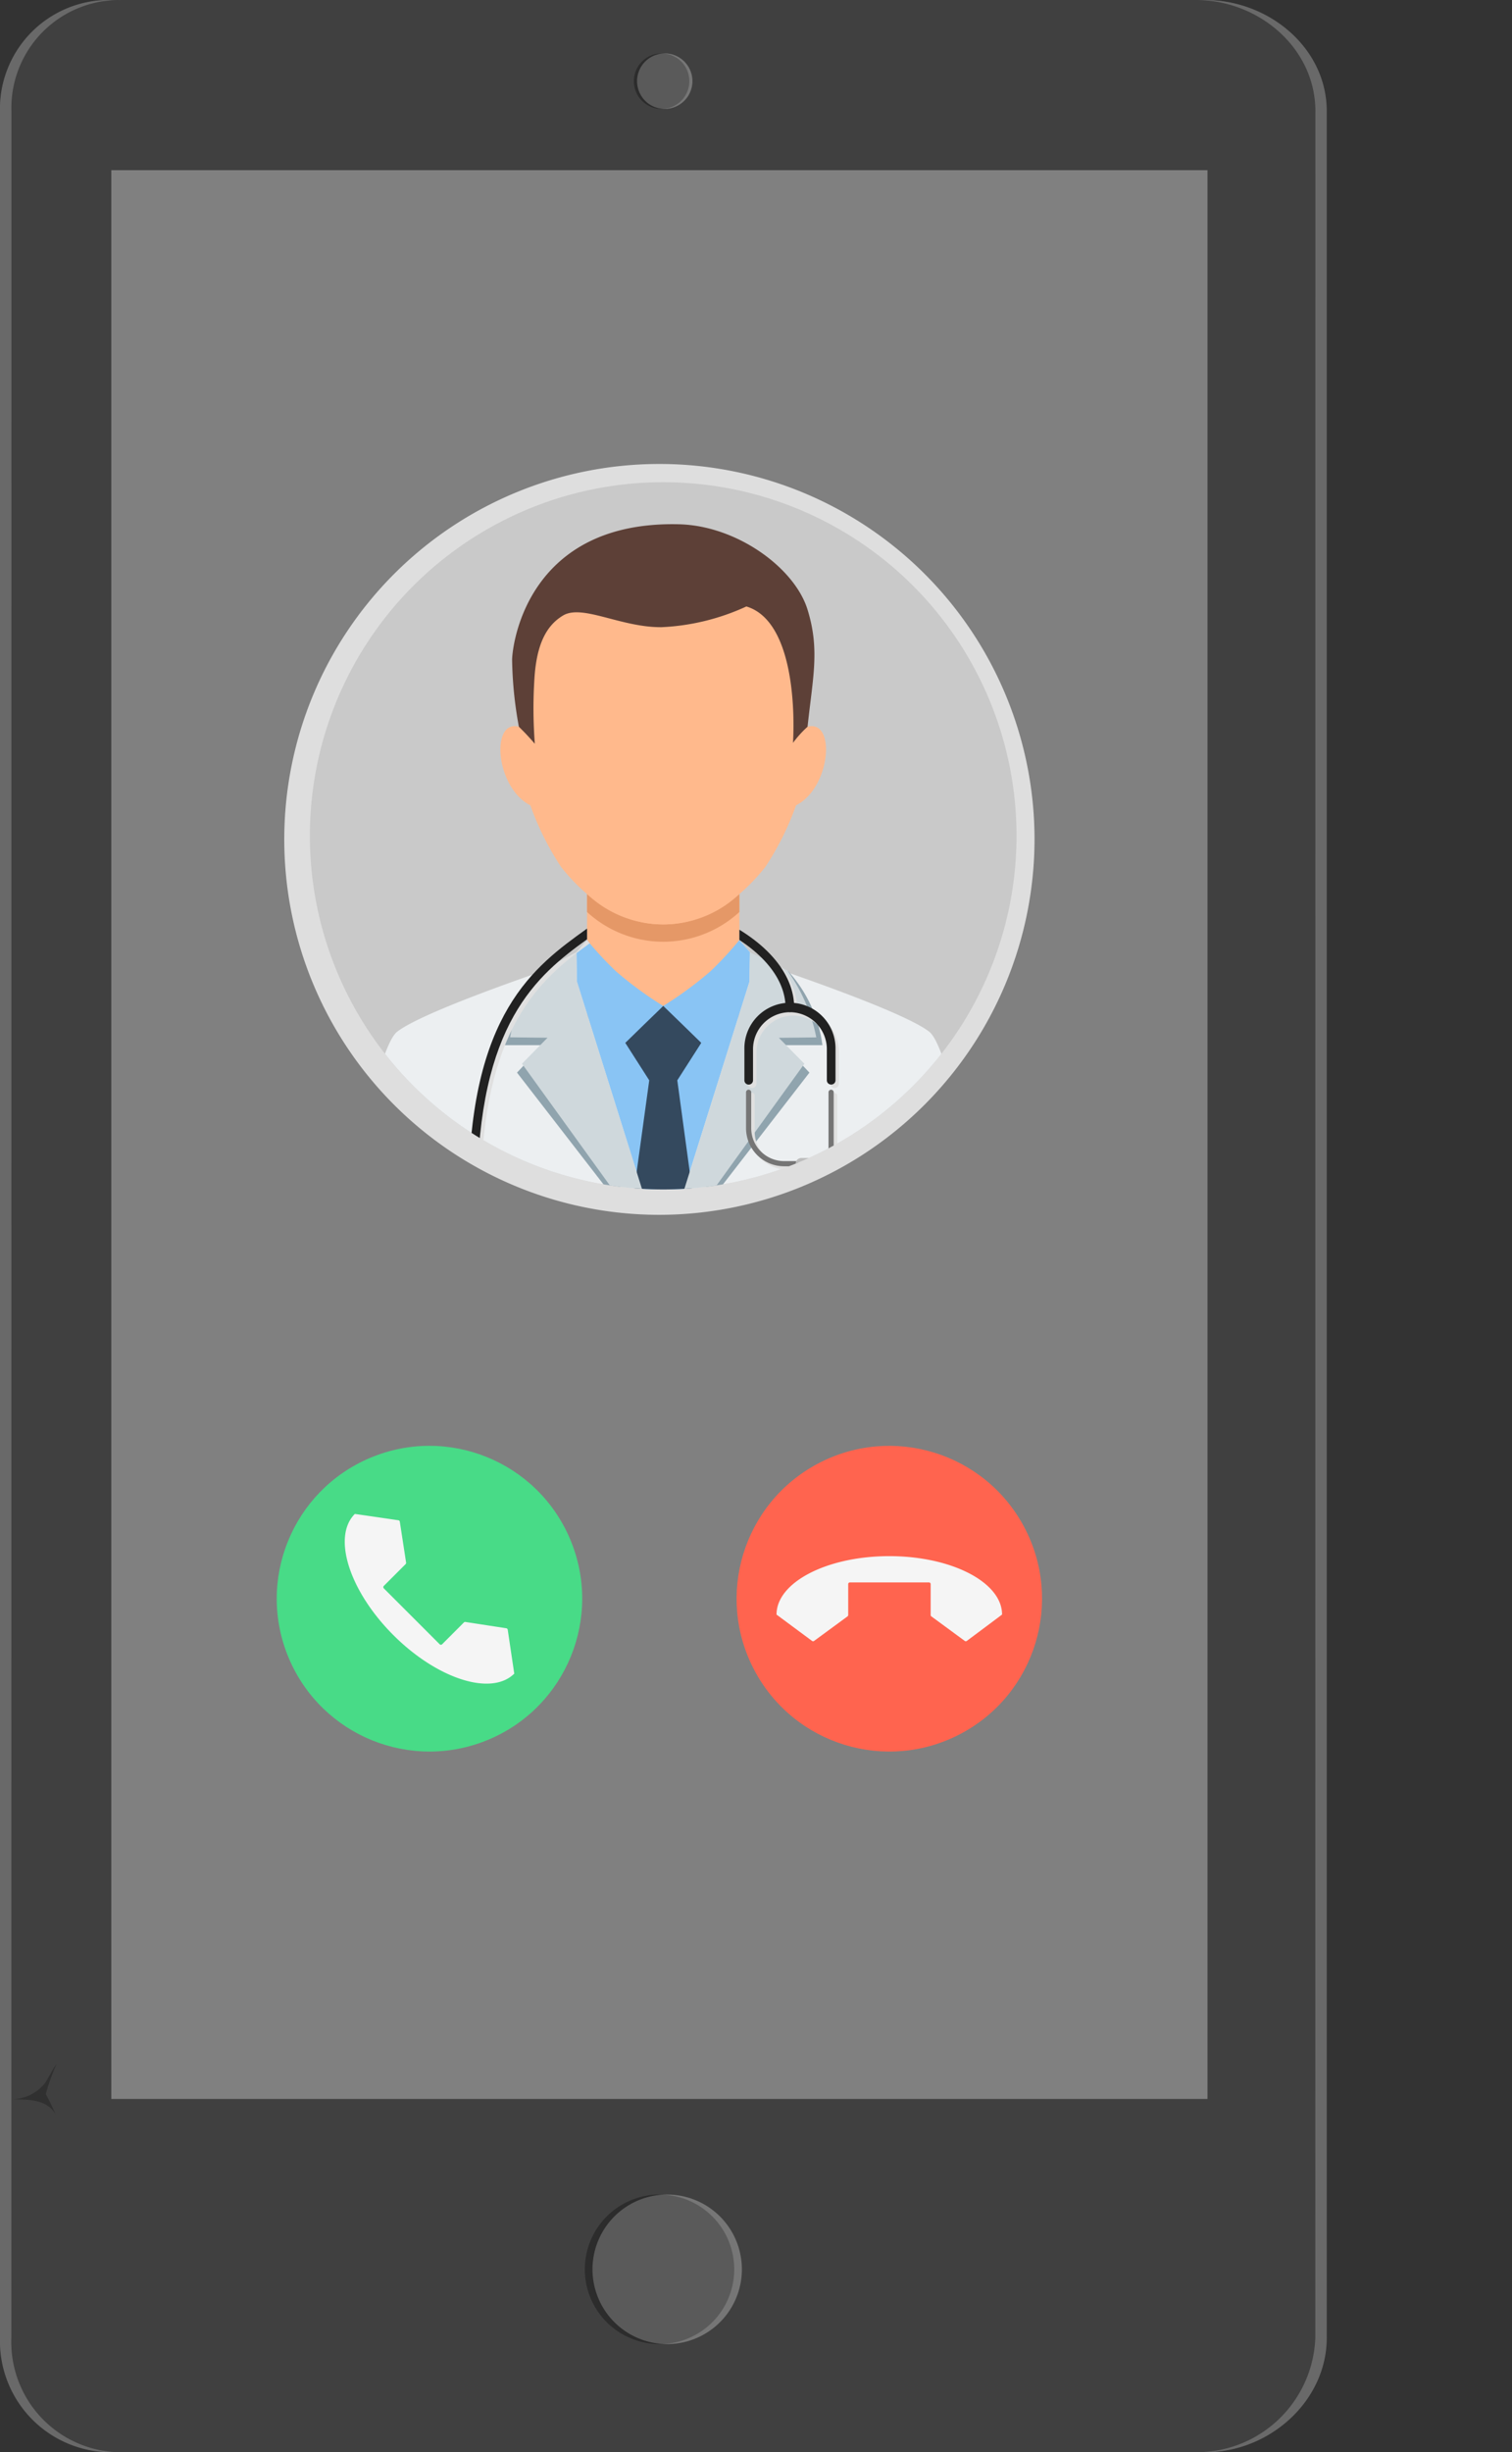 <svg xmlns="http://www.w3.org/2000/svg" xmlns:xlink="http://www.w3.org/1999/xlink" width="106.512" height="172.61" viewBox="0 0 106.512 172.61">
  <rect x="0" y="0" width="106.512" height="172.61" fill="#333333" stroke="none"/>
  <defs>
    <clipPath id="clip-path">
      <circle id="Elipse_675" data-name="Elipse 675" cx="24.89" cy="24.89" r="24.89" fill="#ff5442"/>
    </clipPath>
  </defs>
  <g id="Grupo_3557" data-name="Grupo 3557" transform="translate(-253.464 -84.014)">
    <path id="Trazado_3307" data-name="Trazado 3307" d="M534.123,440.415l.04,0-.039.005Z" transform="translate(-174.72 -221.87)" opacity="0.22"/>
    <path id="Trazado_3308" data-name="Trazado 3308" d="M535.379,440.4a1.352,1.352,0,0,0-.159-.021A1.352,1.352,0,0,1,535.379,440.4Z" transform="translate(-175.403 -221.849)" opacity="0.22"/>
    <path id="Trazado_3309" data-name="Trazado 3309" d="M534.693,440.374c-.052,0-.1,0-.159,0C534.589,440.374,534.642,440.373,534.693,440.374Z" transform="translate(-174.976 -221.846)" opacity="0.22"/>
    <path id="Trazado_3310" data-name="Trazado 3310" d="M414.4,370.625,389.8,362.877a8.994,8.994,0,0,0-9.96,2.741,8.495,8.495,0,0,0-1.631,5.68c0,.01,0,.021,0,.031.012.165.03.329.051.493.008.059.016.118.024.176.017.116.037.231.059.346.014.073.026.147.042.22.022.1.047.2.072.306q.059.24.13.477c.02.066.039.133.06.2.034.106.071.211.109.316.021.06.043.119.065.179.041.108.082.215.127.321.021.051.044.1.066.152a10.818,10.818,0,0,0,.526,1.046c.033.058.066.117.1.174.054.09.11.18.167.27q.067.105.136.209c.053.08.107.159.162.238.07.1.143.2.217.295.044.058.088.117.133.175q.157.2.324.394c.035.041.071.08.107.12.1.111.2.221.3.329a11.523,11.523,0,0,0,4.918,3.055l28.612,8.84a9.785,9.785,0,0,0,6.407-.121C412.256,382.7,413.44,373.772,414.4,370.625Z" transform="translate(-77.642 -173.304)" opacity="0.3"/>
    <path id="Trazado_3311" data-name="Trazado 3311" d="M338.366,256.624H261.311a7.825,7.825,0,0,1-7.847-8.034V91.855a7.664,7.664,0,0,1,7.847-7.841h77.055c4.53.009,8.569,3.413,8.559,7.841V248.59C346.916,253.018,342.9,256.633,338.366,256.624Z" transform="translate(0 0)" fill="#404040"/>
    <g id="Grupo_3508" data-name="Grupo 3508" transform="translate(253.464 84.014)">
      <path id="Trazado_3312" data-name="Trazado 3312" d="M254.263,248.592l.006-156.735a7.6,7.6,0,0,1,7.713-7.841h-.671a7.664,7.664,0,0,0-7.848,7.841V248.59a7.825,7.825,0,0,0,7.848,8.034h.613A7.761,7.761,0,0,1,254.263,248.592Z" transform="translate(-253.464 -84.014)" fill="#696969"/>
      <path id="Trazado_3313" data-name="Trazado 3313" d="M477.294,84.014h-.6c4.431.035,8.369,3.429,8.36,7.839l-.006,156.735a8.361,8.361,0,0,1-8.412,8.034l-.007,0h.665c4.531.009,8.549-3.606,8.559-8.034V91.855C485.863,87.427,481.825,84.023,477.294,84.014Z" transform="translate(-392.392 -84.014)" fill="#696969"/>
    </g>
    <g id="Grupo_3511" data-name="Grupo 3511" transform="translate(294.665 87.774)">
      <g id="Grupo_3509" data-name="Grupo 3509" transform="translate(3.476 0)">
        <path id="Trazado_3314" data-name="Trazado 3314" d="M374.525,94.035a1.954,1.954,0,1,1-2.376,1.41A1.953,1.953,0,0,1,374.525,94.035Z" transform="translate(-371.989 -93.974)" fill="#5a5a5a"/>
        <path id="Trazado_3315" data-name="Trazado 3315" d="M377.842,94.035a1.957,1.957,0,0,0-.585-.058,1.954,1.954,0,0,1,.006,3.9,1.954,1.954,0,0,0,.579-3.844Z" transform="translate(-375.207 -93.974)" fill="#767676"/>
        <path id="Trazado_3316" data-name="Trazado 3316" d="M373.495,97.821a1.954,1.954,0,0,1,.38-3.844,1.954,1.954,0,1,0,.006,3.9A1.937,1.937,0,0,1,373.495,97.821Z" transform="translate(-371.825 -93.974)" fill="#2c2c2c"/>
      </g>
      <g id="Grupo_3510" data-name="Grupo 3510" transform="translate(0 150.711)">
        <path id="Trazado_3317" data-name="Trazado 3317" d="M369.887,493.411a5.261,5.261,0,1,1-6.4,3.8A5.261,5.261,0,0,1,369.887,493.411Z" transform="translate(-363.057 -493.246)" fill="#5a5a5a"/>
        <path id="Trazado_3318" data-name="Trazado 3318" d="M378.819,493.411a5.267,5.267,0,0,0-1.577-.157,5.262,5.262,0,0,1,.017,10.51,5.261,5.261,0,0,0,1.559-10.353Z" transform="translate(-371.721 -493.246)" fill="#767676"/>
        <path id="Trazado_3319" data-name="Trazado 3319" d="M367.113,503.607a5.262,5.262,0,0,1,1.024-10.353,5.262,5.262,0,1,0,.017,10.51A5.282,5.282,0,0,1,367.113,503.607Z" transform="translate(-362.616 -493.247)" fill="#2c2c2c"/>
      </g>
    </g>
    <rect id="Rectángulo_990" data-name="Rectángulo 990" width="77.219" height="135.762" transform="translate(261.306 95.993)" fill="gray"/>
    <g id="Grupo_3514" data-name="Grupo 3514" transform="translate(269.621 181.996)">
      <g id="Grupo_3512" data-name="Grupo 3512" transform="translate(0 0.45)">
        <circle id="Elipse_671" data-name="Elipse 671" cx="10.757" cy="10.757" r="10.757" transform="translate(0 8.378) rotate(-22.918)" fill="#48db87"/>
        <path id="Trazado_3320" data-name="Trazado 3320" d="M329.727,377.528l-.456-3.064a.121.121,0,0,0-.1-.1l-2.886-.443a.121.121,0,0,0-.1.034l-1.535,1.536a.122.122,0,0,1-.172,0l-3.935-3.935a.122.122,0,0,1,0-.172l1.536-1.536a.121.121,0,0,0,.034-.1l-.443-2.885a.121.121,0,0,0-.1-.1c-.511-.075-3.066-.448-3.07-.444-1.605,1.605-.392,5.422,2.711,8.524s6.919,4.316,8.524,2.711l.009-.009Z" transform="translate(-309.662 -358.186)" fill="#f5f5f5"/>
      </g>
      <g id="Grupo_3513" data-name="Grupo 3513" transform="translate(31.943 0)">
        <circle id="Elipse_672" data-name="Elipse 672" cx="10.757" cy="10.757" r="10.757" transform="translate(0 10.098) rotate(-27.992)" fill="#ff644f"/>
        <path id="Trazado_3321" data-name="Trazado 3321" d="M398.4,378.319l2.489,1.844a.121.121,0,0,0,.144,0l2.354-1.727a.122.122,0,0,0,.05-.1v-2.172a.121.121,0,0,1,.121-.121h5.565a.122.122,0,0,1,.122.121v2.172a.122.122,0,0,0,.049.1l2.353,1.727a.121.121,0,0,0,.144,0c.415-.309,2.484-1.852,2.484-1.857,0-2.27-3.557-4.111-7.944-4.111s-7.944,1.84-7.944,4.111v.013Z" transform="translate(-391.785 -362.643)" fill="#f5f5f5"/>
      </g>
    </g>
    <g id="Grupo_3517" data-name="Grupo 3517" transform="translate(273.489 116.672)">
      <path id="Trazado_3323" data-name="Trazado 3323" d="M332.942,223.386a26.426,26.426,0,1,1,26.426-26.426A26.456,26.456,0,0,1,332.942,223.386Zm0-50.766a24.34,24.34,0,1,0,24.34,24.34A24.367,24.367,0,0,0,332.942,172.62Z" transform="translate(-306.516 -170.534)" fill="#dedede"/>
      <g id="Grupo_3534" data-name="Grupo 3534" transform="translate(1.804 1.284)">
        <g id="Grupo_3533" data-name="Grupo 3533" transform="translate(0 0)">
          <circle id="Elipse_674" data-name="Elipse 674" cx="24.89" cy="24.89" r="24.89" fill="#c9c9c9"/>
          <g id="Grupo_3532" data-name="Grupo 3532" clip-path="url(#clip-path)">
            <g id="Grupo_3531" data-name="Grupo 3531" transform="translate(3.048 2.955)">
              <path id="Trazado_3328" data-name="Trazado 3328" d="M354.883,410.226c-1.979-1.553-11.984-4.855-11.984-4.855l-1.394-1.6a23.812,23.812,0,0,1-2.058,2.217,26.283,26.283,0,0,1-3.307,2.422h0a26.273,26.273,0,0,1-3.307-2.422,23.8,23.8,0,0,1-2.058-2.217l-1.395,1.6s-10,3.3-11.983,4.855c-.988.775-2.273,6.159-3.1,11.354h43.686C357.156,416.386,355.871,411,354.883,410.226Z" transform="translate(-314.298 -374.5)" fill="#eceff1"/>
              <rect id="Rectángulo_991" data-name="Rectángulo 991" width="10.731" height="9.254" transform="translate(16.478 25.498)" fill="#ffb98c"/>
              <path id="Trazado_3329" data-name="Trazado 3329" d="M378.952,391.065v1.266a7.925,7.925,0,0,0,10.731,0v-1.267a7.792,7.792,0,0,1-10.731,0Z" transform="translate(-362.474 -365.034)" fill="#e59867"/>
              <path id="Trazado_3330" data-name="Trazado 3330" d="M388.214,406.7l.031-2.07-.746-.858a23.822,23.822,0,0,1-2.058,2.217,26.252,26.252,0,0,1-3.307,2.422,26.257,26.257,0,0,1-3.307-2.422,23.815,23.815,0,0,1-2.058-2.217l-.746.858h0l.031,2.07,4.676,14.886h2.806Z" transform="translate(-360.293 -374.5)" fill="#89c4f4"/>
              <path id="Trazado_3331" data-name="Trazado 3331" d="M393.169,427.214l1.688-2.636s-2.66-2.594-2.676-2.6h0c-.017.007-2.676,2.6-2.676,2.6l1.687,2.636L390.1,435.15h4.148Z" transform="translate(-370.334 -388.069)" fill="#34495e"/>
              <g id="Grupo_3522" data-name="Grupo 3522" transform="translate(10.63 30.125)">
                <g id="Grupo_3521" data-name="Grupo 3521" transform="translate(0 1.432)" style="mix-blend-mode: multiply;isolation: isolate">
                  <path id="Trazado_3332" data-name="Trazado 3332" d="M363.482,428.277l-6.565-8.478,1.826-1.933c-.428,0-2.74,0-2.74,0a8.963,8.963,0,0,1,2.438-5.113l.479.347a9.527,9.527,0,0,0-1.875,3.739c1.147.015,2.026.022,2.026.022l1.148.01-2.313,2.352,6.633,9.054Z" transform="translate(-356.004 -412.754)" fill="#90a4ae"/>
                </g>
                <path id="Trazado_3333" data-name="Trazado 3333" d="M362.384,409.2l-.031-2.07-2.665,1.432a10.986,10.986,0,0,0-2.012,4.564c1.431.02,2.638.031,2.638.031l-1.8,1.826,6.572,9.1h1.97Z" transform="translate(-357.25 -407.134)" fill="#cfd8dc"/>
              </g>
              <g id="Grupo_3524" data-name="Grupo 3524" transform="translate(23.246 30.125)">
                <g id="Grupo_3523" data-name="Grupo 3523" transform="translate(1.273 1.326)" style="mix-blend-mode: multiply;isolation: isolate">
                  <path id="Trazado_3334" data-name="Trazado 3334" d="M411.558,427.965l6.565-8.478-1.826-1.933c.428,0,2.74,0,2.74,0a9.609,9.609,0,0,0-2.422-5.219l-.5.454a9.532,9.532,0,0,1,1.875,3.739c-1.147.015-2.026.022-2.026.022l-1.148.01,2.313,2.352-6.633,9.054Z" transform="translate(-410.499 -412.335)" fill="#90a4ae"/>
                </g>
                <path id="Trazado_3335" data-name="Trazado 3335" d="M414.047,414.988l-1.8-1.826s1.207-.01,2.638-.031a12.175,12.175,0,0,0-2.029-4.7l-2.648-1.292-.031,2.07L405.5,424.09h1.97Z" transform="translate(-405.505 -407.134)" fill="#cfd8dc"/>
              </g>
              <g id="Grupo_3530" data-name="Grupo 3530" transform="translate(8.134 28.47)">
                <g id="Grupo_3525" data-name="Grupo 3525" transform="translate(0.247 0.797)" style="mix-blend-mode: multiply;isolation: isolate">
                  <path id="Trazado_3336" data-name="Trazado 3336" d="M426.872,412.16a5.229,5.229,0,0,0-1.072-2.76l-1.466-.715a5.363,5.363,0,0,1,1.93,3.477,3.213,3.213,0,0,0-2.893,3.194v2.191a.3.3,0,1,0,.609,0v-2.191a2.6,2.6,0,1,1,5.2,0v2.191a.3.3,0,1,0,.609,0v-2.191A3.213,3.213,0,0,0,426.872,412.16Z" transform="translate(-403.952 -407.431)" fill="#e0e0e0"/>
                  <path id="Trazado_3337" data-name="Trazado 3337" d="M433.813,446.021a.183.183,0,0,0-.183.183v3.814a2.32,2.32,0,0,1-2.317,2.318h-.81a.17.17,0,0,0-.041.008.4.4,0,0,0-.36-.227h-.522a.4.4,0,0,0,0,.8h.522a.4.4,0,0,0,.36-.227.164.164,0,0,0,.041.008h.81A2.686,2.686,0,0,0,434,450.017V446.2A.183.183,0,0,0,433.813,446.021Z" transform="translate(-408.281 -435.252)" fill="#e0e0e0"/>
                  <path id="Trazado_3338" data-name="Trazado 3338" d="M427.341,451.424a.169.169,0,0,0,.041-.008.4.4,0,0,0,.36.227h.522a.4.4,0,1,0,0-.8h-.522a.4.4,0,0,0-.36.227.18.18,0,0,0-.041-.008h-.81a2.32,2.32,0,0,1-2.317-2.318V446.2a.183.183,0,1,0-.365,0v2.537a2.686,2.686,0,0,0,2.683,2.683Z" transform="translate(-404.309 -435.252)" fill="#e0e0e0"/>
                  <path id="Trazado_3339" data-name="Trazado 3339" d="M354.535,404.625l-2.271,1.221c-2.669,2.643-5.008,6.859-5.08,15.735h.61c.1-11.68,4.2-15.064,7.678-17.582-.121-.145-.191-.232-.191-.232Z" transform="translate(-347.184 -403.767)" fill="#e0e0e0"/>
                </g>
                <g id="Grupo_3529" data-name="Grupo 3529">
                  <g id="Grupo_3526" data-name="Grupo 3526" transform="translate(19.421 5.268)">
                    <path id="Trazado_3340" data-name="Trazado 3340" d="M428.529,427.012a.3.3,0,0,1-.3-.3v-2.191a2.6,2.6,0,0,0-5.2,0v2.191a.3.3,0,0,1-.609,0v-2.191a3.21,3.21,0,1,1,6.419,0v2.191A.3.3,0,0,1,428.529,427.012Z" transform="translate(-422.414 -421.307)" fill="#212121"/>
                  </g>
                  <g id="Grupo_3527" data-name="Grupo 3527" transform="translate(22.043 11.323)">
                    <path id="Trazado_3341" data-name="Trazado 3341" d="M433.694,451.745h-.81a.183.183,0,0,1,0-.365h.81a2.32,2.32,0,0,0,2.318-2.317v-3.814a.183.183,0,0,1,.365,0v3.814A2.686,2.686,0,0,1,433.694,451.745Z" transform="translate(-432.702 -445.066)" fill="#757575"/>
                  </g>
                  <g id="Grupo_3528" data-name="Grupo 3528" transform="translate(19.543 11.323)">
                    <path id="Trazado_3342" data-name="Trazado 3342" d="M426.385,450.469h-.81a2.686,2.686,0,0,1-2.683-2.683v-2.537a.183.183,0,0,1,.365,0v2.537a2.32,2.32,0,0,0,2.318,2.318h.81a.183.183,0,1,1,0,.365Z" transform="translate(-422.892 -445.066)" fill="#757575"/>
                  </g>
                  <path id="Trazado_3343" data-name="Trazado 3343" d="M429.147,468.981h-.521a.4.4,0,0,0,0,.8h.521a.4.4,0,0,0,0-.8Z" transform="translate(-407.322 -451.563)" fill="#bdbdbd"/>
                  <path id="Trazado_3344" data-name="Trazado 3344" d="M437.519,463.974H437a.4.4,0,1,0,0,.8h.522a.4.4,0,1,0,0-.8Z" transform="translate(-413.56 -447.832)" fill="#bdbdbd"/>
                  <path id="Trazado_3345" data-name="Trazado 3345" d="M421.056,400.935v.721c2.1,1.377,3.251,3.061,3.251,4.776a.3.3,0,1,0,.609,0C424.916,404.412,423.545,402.462,421.056,400.935Z" transform="translate(-401.981 -400.86)" fill="#212121"/>
                  <path id="Trazado_3346" data-name="Trazado 3346" d="M354.558,401.387v-.748l-.009,0c-3.7,2.656-8.293,5.96-8.335,18.607h.61C346.864,407.311,351.04,403.926,354.558,401.387Z" transform="translate(-346.214 -400.639)" fill="#212121"/>
                </g>
              </g>
              <path id="Trazado_3347" data-name="Trazado 3347" d="M376.637,306.289c-.011-3.761-.543-7.163-2.364-9.632a10.329,10.329,0,0,0-15.609,0c-1.821,2.469-2.352,5.871-2.364,9.632-2.017-.526-1.644,4.293.81,5.534a20.119,20.119,0,0,0,2.168,4.342c1.93,2.428,4.383,4.04,7.191,4.04s5.261-1.613,7.191-4.04a20.118,20.118,0,0,0,2.168-4.342C378.281,310.582,378.654,305.763,376.637,306.289Z" transform="translate(-344.627 -292.034)" fill="#ffb98c"/>
              <path id="Trazado_3348" data-name="Trazado 3348" d="M379.037,294.962c-.9-2.946-4.978-5.918-9.05-6.019-10.607-.263-11.738,8.333-11.765,9.526a27.762,27.762,0,0,0,.477,4.723c.351.361.435.414,1.124,1.2a32.344,32.344,0,0,1-.029-4.573c.153-2.53.9-3.781,2.012-4.452,1.363-.822,4.085.848,6.955.819a16,16,0,0,0,5.964-1.458c3.2.96,3.434,6.893,3.285,9.6a7.6,7.6,0,0,1,1.024-1.134C379.414,299.663,379.9,297.767,379.037,294.962Z" transform="translate(-347.024 -288.937)" fill="#5d4037"/>
            </g>
          </g>
        </g>
      </g>
    </g>
    <path id="Trazado_3324" data-name="Trazado 3324" d="M258.9,472.44c-.27-.607-.5-1.081-.683-1.4a15.878,15.878,0,0,1,.747-2.1h0c-.284.353-.679,1.245-.941,1.488a3.025,3.025,0,0,1-2.1.97C256.9,471.439,258.242,471.358,258.9,472.44Z" transform="translate(-1.529 -239.626)" opacity="0.25"/>
    <path id="Trazado_3325" data-name="Trazado 3325" d="M255.861,475.445h0Z" transform="translate(-1.47 -243.679)" opacity="0.25"/>
    <path id="Trazado_3326" data-name="Trazado 3326" d="M264.445,479.673c.006.021.015.039.021.06l0,0Z" transform="translate(-6.836 -246.312)" opacity="0.25"/>
    <path id="Trazado_3327" data-name="Trazado 3327" d="M255.788,475.443h0Z" transform="translate(-1.432 -243.677)" opacity="0.25"/>
  </g>
</svg>

